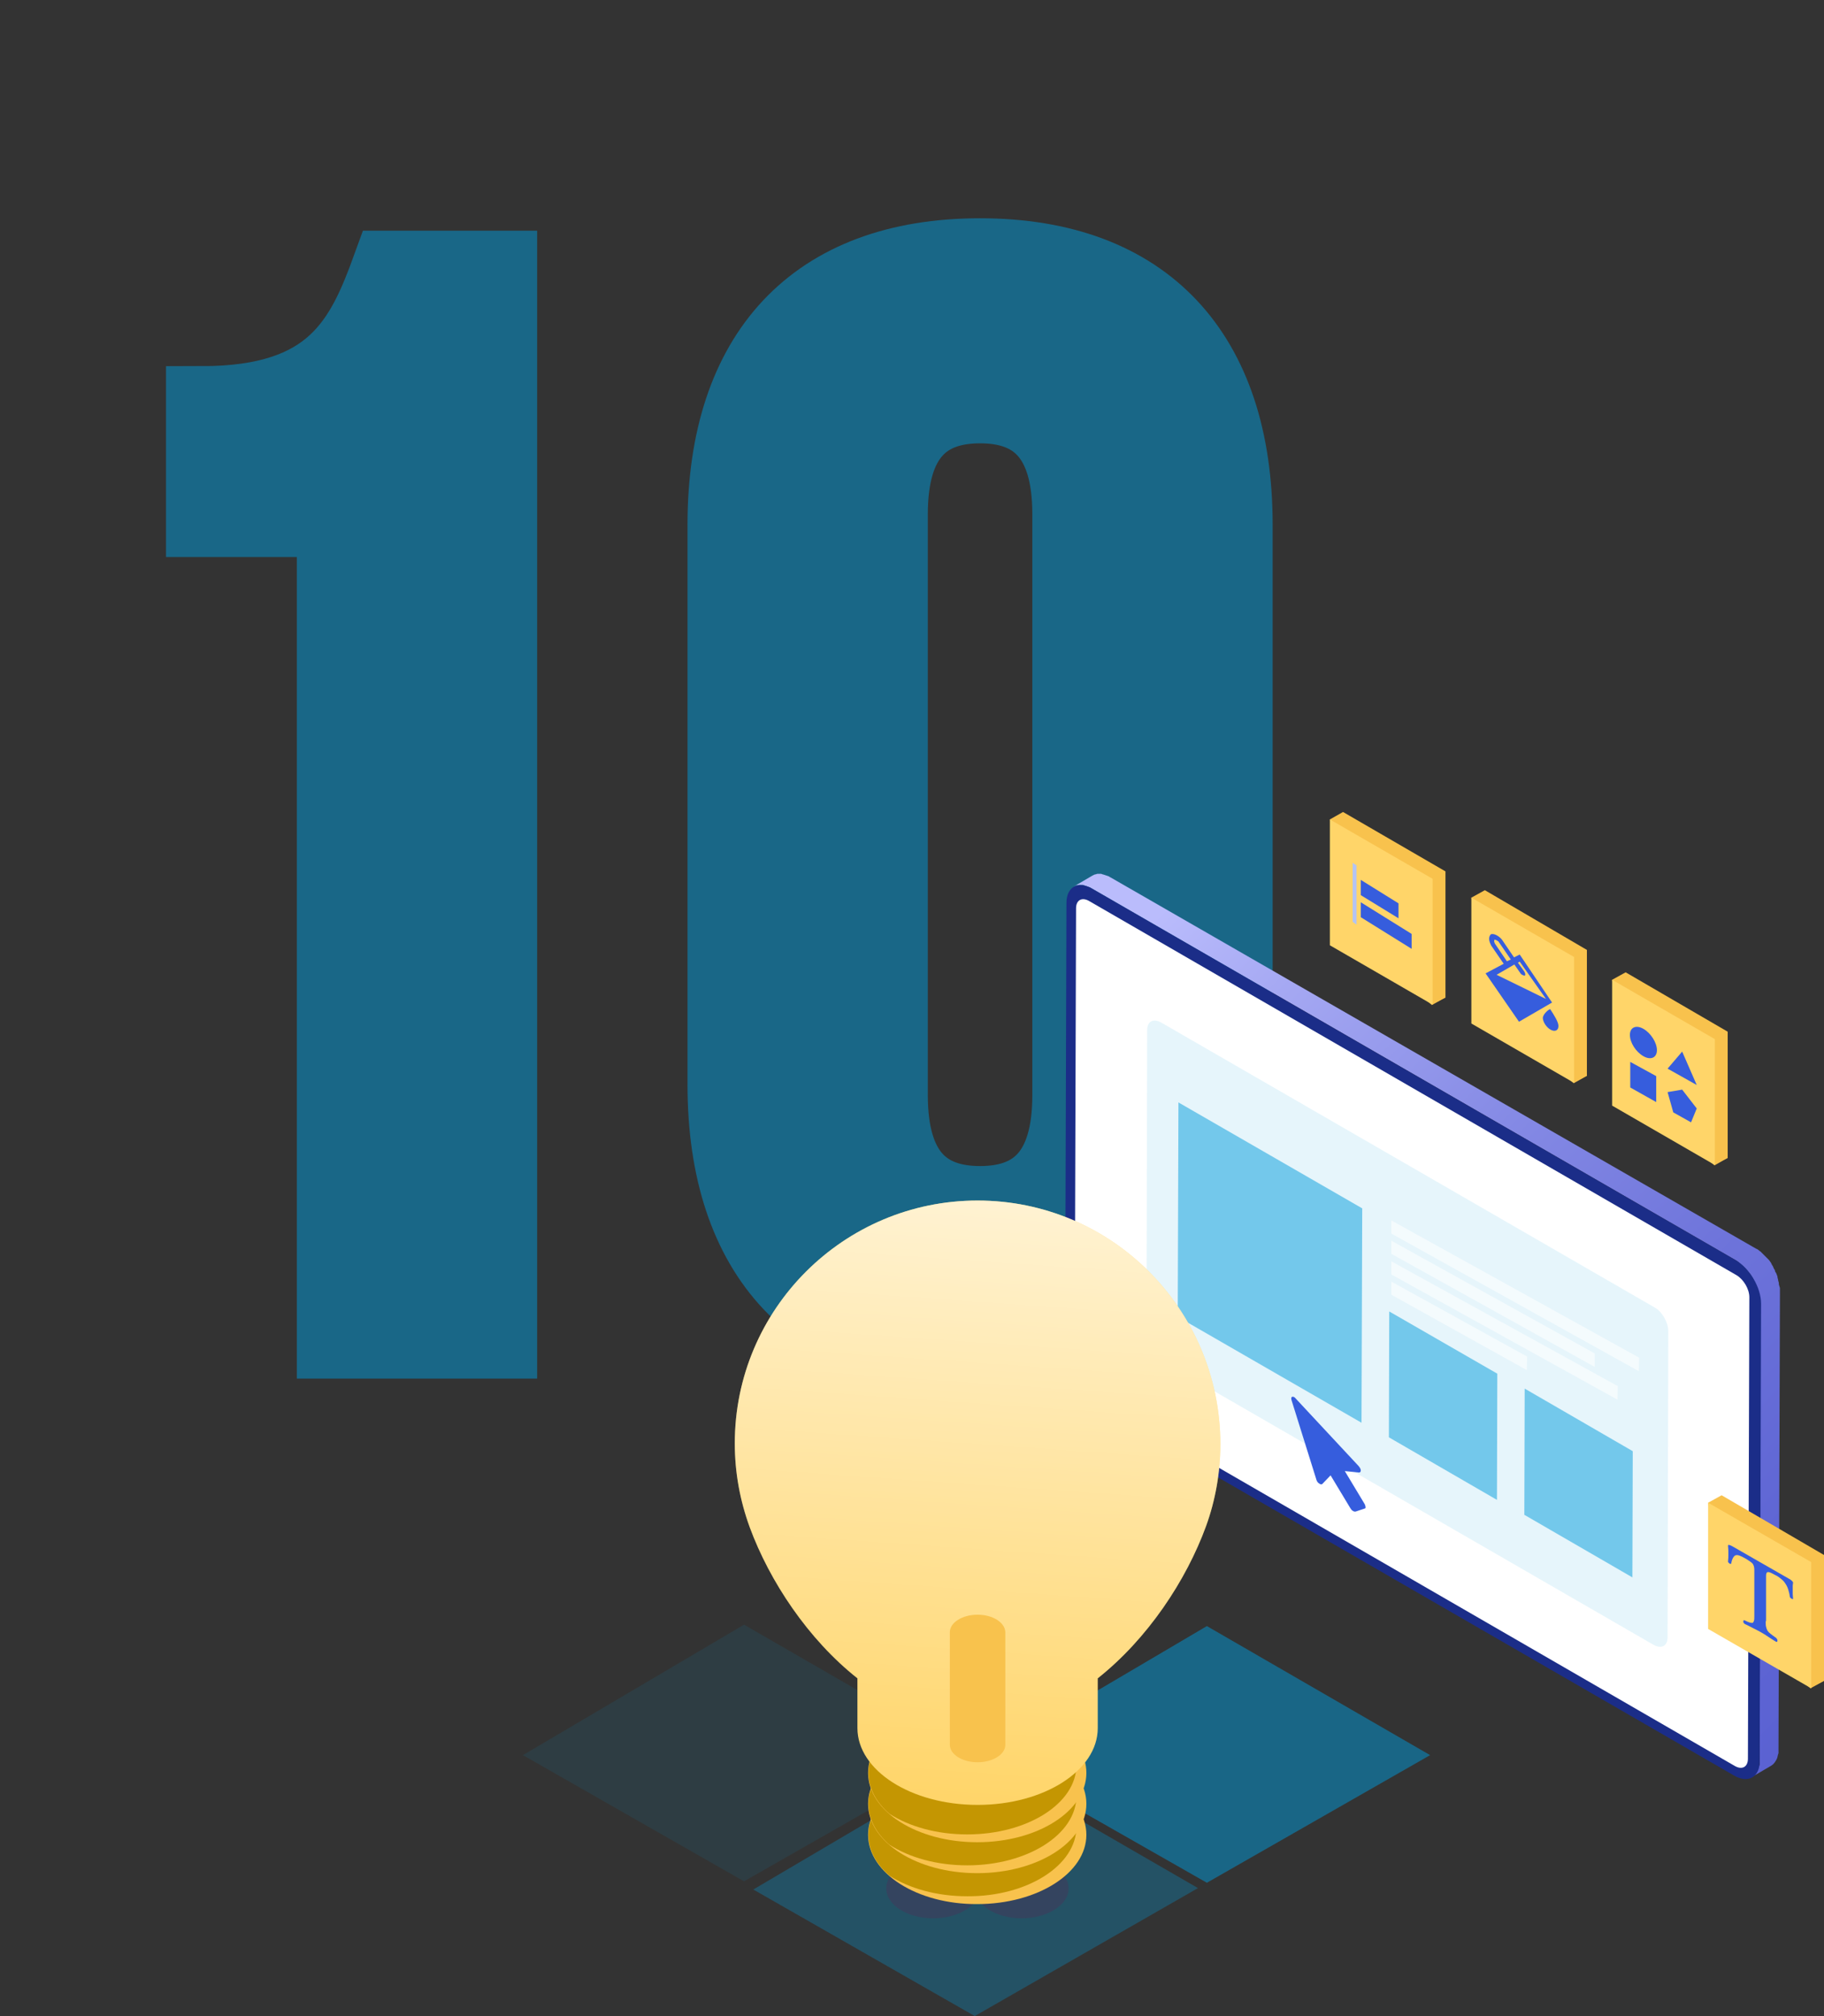 <?xml version="1.0" encoding="utf-8"?>
<!-- Generator: Adobe Illustrator 18.1.1, SVG Export Plug-In . SVG Version: 6.00 Build 0)  -->
<svg version="1.1" xmlns="http://www.w3.org/2000/svg" xmlns:xlink="http://www.w3.org/1999/xlink" x="0px" y="0px"
	 viewBox="0 0 513.1 567.1" enable-background="new 0 0 513.1 567.1" xml:space="preserve">
<rect x="0" y="0" width="513.1" height="567.1" fill="#333333" stroke="none"/>
<g id="Layer_4">
	<g id="XMLID_2_" opacity="0.5">
		<path fill="#009BDB" stroke="#009BDB" stroke-width="20" stroke-miterlimit="10" d="M56.7,113c36.8,0,45-17.7,52.4-38.1h32v302.9
			H93.5V146.7H56.7V113z"/>
		<path fill="#009BDB" stroke="#009BDB" stroke-width="20" stroke-miterlimit="10" d="M203.4,147.6c0-48.5,25.5-76.2,72.3-76.2
			c46.7,0,72.3,27.7,72.3,76.2v157.5c0,48.5-25.5,76.2-72.3,76.2c-46.7,0-72.3-27.7-72.3-76.2V147.6z M251,308.1
			c0,21.6,9.5,29.9,24.7,29.9c15.1,0,24.7-8.2,24.7-29.9V144.6c0-21.6-9.5-29.9-24.7-29.9c-15.1,0-24.7,8.2-24.7,29.9V308.1z"/>
	</g>
</g>
<g id="OBJECTS">
	<polygon id="XMLID_423_" opacity="0.5" fill="#009BDB" points="277.2,494.1 339.5,457.4 402.3,493.7 339.5,529.6 	"/>
	<polygon id="XMLID_23_" opacity="0.3" fill="#009BDB" points="211.9,531.5 274.2,494.8 337,531.1 274.2,567.1 	"/>
	<polygon id="XMLID_24_" opacity="0.1" fill="#009BDB" points="147.1,493.7 209.3,457 272.2,493.3 209.3,529.2 	"/>
</g>
<g id="Layer_3" display="none">
	<g id="XMLID_8_" display="inline">
		<path id="XMLID_12_" fill="#8CDCF2" d="M317.7,303c0,0,14.9,2.2,17.6,0.5c2.7-1.7,19.5-0.8,23.8-4.6c4.3-3.8,24.5-13.9,27.6-14.8
			c0,0,0.1,0.1-0.4,0.4c-0.5,0.3-2.6,1-2.7,3.6c-0.1,2.6,1.9,5.3,2.3,5.4c0.4,0.1,0.4-0.8,2.3-2.2c1.8-1.4,3.1-1.6,3.1-1.6l1,0.8
			l0.6,0.6c0,0-0.4,3.2-3.1,4c-2.7,0.8-18.8,11.8-19.7,12.5c-5.7,4.3-23.9,9.6-26.4,11.2c-2.6,1.6,5,3.8,5,3.8s-9.9-3.9-10.1-3.8
			C338.2,319,317.7,303,317.7,303z"/>
		<path id="XMLID_15_" opacity="0.1" d="M317.7,303c0,0,14.9,2.2,17.6,0.5c2.7-1.7,19.5-0.8,23.8-4.6c4.3-3.8,24.5-13.9,27.6-14.8
			c0,0,0.1,0.1-0.4,0.4c-0.5,0.3-2.6,1-2.7,3.6c-0.1,2.6,1.9,5.3,2.3,5.4c0.4,0.1,0.4-0.8,2.3-2.2c1.8-1.4,3.1-1.6,3.1-1.6l1,0.8
			l0.6,0.6c0,0-0.4,3.2-3.1,4c-2.7,0.8-18.8,11.8-19.7,12.5c-5.7,4.3-23.9,9.6-26.4,11.2c-2.6,1.6,5,3.8,5,3.8s-9.9-3.9-10.1-3.8
			C338.2,319,317.7,303,317.7,303z"/>
		<path id="XMLID_13_" fill="#FACAA9" d="M407.2,274c-0.8-0.6-8.3,3.4-8.3,3.4s-1.4-0.2-2.8,0.2c-1.3,0.3-4.3,3.9-5.5,4.8
			c-1.1,0.9-4,1.8-4,1.8c-6.8,3,0.3,11.1,0.6,10.9c0.8-0.5,2-0.4,2.8-0.9c1.4-0.8,2.2-2.2,3.4-3.1c1-0.8,2.7-0.4,3.7-1.4
			c0.9-0.9,4-1.9,4.2-1.8c0.2,0.1,0.7,0.2,0.7,0.2s0.4,0.8,1,0.8c0.7,0.1,1-1.6,1.3-1.9c0.2-0.2,1-1,1.1-1.3
			c0.1-0.3-0.3-4.9-0.7-5.7c-0.3-0.8-2.3-1.3-2.3-1.3s4.1-2.4,4.5-2.6C407.3,275.9,408,274.6,407.2,274z M401.1,283.9
			c-0.4,0.2-0.9,0.3-1.4,0.7c-0.5,0.4-1.2,0.9-1.8,0.9c0,0-1.1-1.2-0.6-1.8c0.5-0.6,0.9-1.1,0.9-1.1s1.1-0.4,1-0.6
			c0,0,0.7,0.4,1.3-0.2c0,0,0.9,0.9,1.8,0.6C402.3,282.6,401.5,283.7,401.1,283.9z"/>
	</g>
	<g id="XMLID_496_" display="inline">
		<path id="XMLID_497_" fill="#0C0C0C" d="M331.4,479.4c0,0,4.1,2.4,8.2,1.8c4.1-0.6,9.1-0.3,9.7,3.1c0.6,3.4-4.5,7-9.7,7.7
			c-5.2,0.7-13.3,1-13.3,1l-1,1.5c0,0-8.3,1.3-11.3-1c0,0-1.5-5.2,0.9-9.5c0.1-0.2,0.2-0.3,0.3-0.5
			C315.2,483.6,326,486.2,331.4,479.4z"/>
		<path id="XMLID_495_" fill="#0C0C0C" d="M339.5,379.9c0,0,1.3,25.5-3.4,42.9c-4.7,17.4-4.7,56.6-4.7,56.6s-5,9.4-16.1,6.4
			c0,0-1.7-35.5,0-47.6c1.7-12.1-0.7-35.2-4.4-43.9c-3.7-8.7-0.3-16.2-0.3-16.2L339.5,379.9z"/>
		<path id="XMLID_493_" fill="#1E1E1E" d="M357.7,388.9c0,0,1.3,25.5-3.4,42.9c-4.7,17.4-4.7,56.6-4.7,56.6s-5,9.4-16.1,6.4
			c0,0-1.7-35.5,0-47.6c1.7-12.1-0.7-35.2-4.4-43.9c-3.7-8.7-3-18.8-3-18.8L357.7,388.9z"/>
		<path id="XMLID_494_" fill="#0C0C0C" d="M349.6,488.5c0,0,4.1,2.4,8.2,1.8c4.1-0.6,9.1-0.3,9.7,3.1c0.6,3.4-4.5,7-9.7,7.7
			c-5.2,0.7-13.3,1-13.3,1l-1,1.5c0,0-8.3,1.3-11.3-1c0,0-1.5-5.2,0.9-9.5c0.1-0.2,0.2-0.3,0.3-0.5
			C333.4,492.6,344.2,495.3,349.6,488.5z"/>
	</g>
	<g id="XMLID_519_" display="inline">
		<path id="XMLID_515_" fill="#8CDCF2" d="M325.4,297.8c-6.3,0.3-10.9,8.5-12.3,13.9c-1.1,4.1-1.7,10.6-0.7,17.4
			c2.8,18.4,1.6,17.2-1.3,35.1c-2.8,16.5-6.4,25.5-6.4,25.5s6.6,10.2,48.2,7.5l3.3,3.6l7.8-4.2c0,0-9.6-23.4-9.6-34.7
			c0-11.4,1.7-31.5-1.9-43.5c-3.6-12-7.6-15.5-11.8-17C338.4,300.6,331.6,297.5,325.4,297.8z"/>
		<path id="XMLID_514_" opacity="0.1" d="M341.6,329.3c0,0-6.3,23.7-4.8,43.1c1.5,19.5-0.2,24.5-0.2,24.5l16.4,0.4
			c0,0-12.9-17.4-13.2-25.2C339.5,364.3,338,337.6,341.6,329.3z"/>
		<path id="XMLID_510_" fill="#FACAA9" d="M363.9,396.7c0,0,4.5,5.4,3.7,9.1c-0.9,3.7-0.6,5.4-1.8,6.2c-1.2,0.9-6.8,3.7-9.4,1.1
			c-2.6-2.6,2.8-1.8,3.3-3.6c0.5-1.7-2.8-5-2.8-5v-4L363.9,396.7z"/>
	</g>
	<path id="XMLID_498_" display="inline" fill="#FACAA9" d="M340,302.3c0,0-0.5-5.9,0.8-7.7c3.9-5.4,9.2,1.5,10.8-11.3
		c0.4-2.9-0.4-6-0.6-8.5c-0.4-8.2-2-14.6-10.2-15.2c-10.8-0.7-14.5,8-14.6,13.6c-0.1,5.6,3.5,19.3,3.5,19.3l-0.5,9.1
		C329.3,301.7,333.8,306.7,340,302.3z"/>
	<path id="XMLID_501_" display="inline" fill="#8CDCF2" d="M327.5,301.9c0,0,4.3,5.1,11.5,2.3c0,0,2-1,3.9-0.5l-2.9-4.3
		c0,0-4,2.3-10.5-0.7L327.5,301.9z"/>
	<path id="XMLID_16_" display="inline" opacity="0.1" d="M327.5,301.9c0,0,4.3,5.1,11.5,2.3c0,0,2-1,3.9-0.5l-2.9-4.3
		c0,0-4,2.3-10.5-0.7L327.5,301.9z"/>
	<path id="XMLID_424_" display="inline" fill="#FACAA9" d="M350.3,275.9l2,6c0.4,1-0.2,2.1-1.2,2.5l-0.8,0.3V275.9z"/>
	<path id="XMLID_425_" display="inline" fill="#0C0C0C" d="M351,264.8c0,0-4.2,11.4-25.3,6.4c0,0-1.2-6.9,3.8-10.6
		c5-3.7,15.1-3,16.8-4.5C350.9,252.2,356.6,259.3,351,264.8z"/>
	<path id="XMLID_426_" display="inline" fill="#0C0C0C" d="M325.7,271.3c0,0-1.1,4.9,4.1,21.2l4.7,1.7c3.3,0.3,6.8-5.5,6.4-8.8
		c0,0,0-0.1,0-0.1c-0.6-3.9-1.9-6.6-0.4-8.7c1.5-2.1,2.6,0.1,2.5,2.8l1.6-1.4c0.4-0.3,0.6-0.9,0.6-1.4c-0.1-1.1-0.2-3.2,0.7-4.1
		c1.3-1.3,3.8-3,3.5-5.1C349,265.3,325.7,271.3,325.7,271.3z"/>
</g>
<g id="Layer_5">
	<g id="XMLID_4_">
		<g id="XMLID_96_">
			<g id="XMLID_99_">
				<g id="XMLID_100_" enable-background="new    ">
					<path id="XMLID_105_" fill="none" d="M302,249.4l5.3-3.1c1.3-0.7,3.1-0.6,5,0.5l-5.3,3.1C305.1,248.7,303.3,248.6,302,249.4z"
						/>
					<path id="XMLID_104_" fill="none" d="M498.3,496.9L493,500c1.3-0.7,2.1-2.3,2.1-4.5l5.3-3.1
						C500.3,494.6,499.5,496.1,498.3,496.9z"/>
					<linearGradient id="XMLID_3_" gradientUnits="userSpaceOnUse" x1="537.139" y1="469.592" x2="326.075" y2="256.961">
						<stop  offset="0" style="stop-color:#5A61D2"/>
						<stop  offset="0.183" style="stop-color:#5F66D4"/>
						<stop  offset="0.399" style="stop-color:#6D73DA"/>
						<stop  offset="0.631" style="stop-color:#858AE5"/>
						<stop  offset="0.874" style="stop-color:#A6A9F3"/>
						<stop  offset="1" style="stop-color:#BABCFC"/>
					</linearGradient>
					<path id="XMLID_103_" fill="url(#XMLID_3_)" d="M500.7,363.4c0-0.1,0-0.2,0-0.3c0-0.1,0-0.1,0-0.2c0,0,0,0,0-0.1
						c0,0,0-0.1,0-0.1c0-0.1,0-0.2,0-0.3c0-0.1,0-0.2-0.1-0.4c0,0,0,0,0,0c0,0,0,0,0,0c0-0.1,0-0.2-0.1-0.3c0-0.1,0-0.2-0.1-0.4
						c0,0,0-0.1,0-0.1c0,0,0-0.1,0-0.1c0-0.1,0-0.1,0-0.2c0-0.1-0.1-0.3-0.1-0.4c0-0.1-0.1-0.2-0.1-0.3c0,0,0,0,0-0.1c0,0,0,0,0-0.1
						c0-0.1-0.1-0.2-0.1-0.4c0-0.1-0.1-0.2-0.1-0.4c0,0,0,0,0-0.1c0,0,0,0,0-0.1c0-0.1-0.1-0.2-0.1-0.2c0-0.1-0.1-0.2-0.1-0.3
						c0-0.1-0.1-0.2-0.1-0.2c0,0,0,0,0,0c0,0,0,0,0-0.1c-0.1-0.1-0.1-0.2-0.2-0.3c-0.1-0.1-0.1-0.2-0.2-0.4c0,0,0,0,0-0.1
						c0,0,0,0,0-0.1c-0.1-0.1-0.1-0.2-0.2-0.3c-0.1-0.1-0.1-0.2-0.2-0.4c0-0.1-0.1-0.1-0.1-0.2c0,0,0,0,0-0.1
						c-0.1-0.1-0.1-0.2-0.2-0.3c-0.1-0.2-0.2-0.3-0.3-0.5c0,0,0-0.1,0-0.1c-0.1-0.2-0.3-0.4-0.4-0.6c0,0,0,0,0,0c0,0,0,0,0,0
						c-0.1-0.1-0.2-0.3-0.3-0.4c-0.1-0.1-0.2-0.2-0.3-0.3c0,0,0,0,0,0c0,0,0,0,0,0c-0.1-0.1-0.2-0.2-0.3-0.3
						c-0.1-0.1-0.2-0.2-0.3-0.3c0,0,0,0,0,0c0,0,0,0,0,0c-0.1-0.1-0.1-0.1-0.2-0.2c-0.1-0.1-0.2-0.2-0.3-0.3c0,0-0.1-0.1-0.1-0.1
						c0,0,0,0-0.1-0.1c0,0-0.1-0.1-0.1-0.1c-0.1-0.1-0.2-0.2-0.3-0.3c0,0-0.1-0.1-0.1-0.1c0,0,0,0-0.1-0.1c0,0-0.1-0.1-0.1-0.1
						c-0.1-0.1-0.2-0.2-0.3-0.2c-0.1-0.1-0.2-0.1-0.2-0.2c0,0,0,0,0,0c0,0,0,0,0,0c-0.1-0.1-0.2-0.1-0.3-0.2
						c-0.1-0.1-0.2-0.1-0.3-0.2c0,0,0,0-0.1,0L312.4,246.8c-0.1,0-0.2-0.1-0.2-0.1c-0.1-0.1-0.2-0.1-0.3-0.2c-0.1,0-0.2-0.1-0.3-0.1
						c-0.1,0-0.2-0.1-0.3-0.1c-0.1,0-0.2-0.1-0.3-0.1c-0.1,0-0.2-0.1-0.3-0.1c-0.1,0-0.2-0.1-0.3-0.1c-0.1,0-0.2,0-0.3-0.1
						c-0.1,0-0.2,0-0.3-0.1c-0.1,0-0.2,0-0.3,0c-0.1,0-0.2,0-0.3,0c-0.1,0-0.2,0-0.4,0c-0.1,0-0.3,0-0.4,0.1c-0.2,0-0.3,0.1-0.5,0.1
						c-0.2,0.1-0.4,0.2-0.6,0.3l-5.3,3.1c0.2-0.1,0.4-0.2,0.6-0.3c0.2-0.1,0.3-0.1,0.5-0.1c0.1,0,0.3,0,0.4-0.1c0.1,0,0.2,0,0.4,0
						c0.1,0,0.2,0,0.3,0c0.1,0,0.2,0,0.3,0c0.1,0,0.2,0,0.3,0.1c0.1,0,0.2,0,0.3,0.1c0.1,0,0.2,0.1,0.3,0.1c0.1,0,0.2,0.1,0.3,0.1
						c0.1,0,0.2,0.1,0.3,0.1c0.1,0,0.2,0.1,0.3,0.1c0.1,0,0.2,0.1,0.3,0.1c0.1,0,0.2,0.1,0.3,0.2c0.1,0,0.2,0.1,0.2,0.1l181.2,104.6
						l0,0c0.2,0.1,0.5,0.3,0.7,0.5c0,0,0,0,0,0c0.2,0.2,0.4,0.3,0.6,0.5c0,0,0,0,0.1,0.1c0.2,0.2,0.4,0.3,0.6,0.5c0,0,0,0,0.1,0.1
						c0.2,0.2,0.4,0.4,0.6,0.6c0,0,0,0,0,0c0.2,0.2,0.4,0.4,0.6,0.7c0,0,0,0,0,0c0.2,0.2,0.4,0.5,0.6,0.7c0,0,0,0,0,0
						c0.2,0.2,0.3,0.4,0.5,0.7c0.1,0.2,0.2,0.3,0.3,0.5c0.1,0.1,0.2,0.2,0.2,0.4c0,0.1,0.1,0.1,0.1,0.2c0.1,0.2,0.2,0.4,0.4,0.7
						c0,0,0,0,0,0.1c0.1,0.3,0.3,0.5,0.4,0.8c0,0,0,0,0,0c0.1,0.3,0.2,0.5,0.3,0.8c0,0,0,0,0,0.1c0.1,0.3,0.2,0.6,0.3,0.8
						c0,0,0,0,0,0.1c0.1,0.3,0.2,0.5,0.2,0.8c0,0,0,0.1,0,0.1c0.1,0.3,0.1,0.6,0.2,0.8c0,0,0,0,0,0c0,0.3,0.1,0.6,0.1,0.8
						c0,0,0,0,0,0.1c0,0.3,0,0.6,0,0.8L495,495.4v0c0,0,0,0,0,0c0,0.1,0,0.2,0,0.3c0,0.1,0,0.2,0,0.3c0,0.1,0,0.2,0,0.3
						c0,0.1,0,0.2-0.1,0.3c0,0.1,0,0.2-0.1,0.3c0,0.1-0.1,0.2-0.1,0.4c0,0.1-0.1,0.3-0.1,0.4c-0.1,0.1-0.1,0.3-0.2,0.4
						c-0.1,0.2-0.2,0.3-0.3,0.5c-0.3,0.5-0.7,0.9-1.2,1.2l5.3-3.1c0.5-0.3,0.9-0.7,1.2-1.2c0.1-0.2,0.2-0.3,0.3-0.5
						c0.1-0.1,0.1-0.3,0.2-0.4c0-0.1,0.1-0.2,0.1-0.4c0-0.1,0.1-0.2,0.1-0.4c0-0.1,0-0.2,0.1-0.3c0-0.1,0-0.2,0.1-0.3
						c0-0.1,0-0.2,0-0.3c0-0.1,0-0.2,0-0.3c0-0.1,0-0.2,0-0.3c0,0,0,0,0,0l0.4-128.6C500.7,363.6,500.7,363.5,500.7,363.4z"/>
					<g id="XMLID_101_">
						<path id="XMLID_102_" fill="#1B2D88" d="M488.3,354.5c3.9,2.3,7.1,7.7,7.1,12.2L495,495.4c0,4.5-3.2,6.3-7.1,4.1L306.7,394.8
							c-3.9-2.3-7.1-7.7-7.1-12.2l0.4-128.6c0-4.5,3.2-6.3,7.1-4.1L488.3,354.5z"/>
					</g>
				</g>
			</g>
			<g id="XMLID_97_">
				<path id="XMLID_98_" fill="#FFFFFF" d="M488.5,358.7c2,1.2,3.6,3.9,3.6,6.2l-0.4,129.8c0,2.3-1.6,3.2-3.6,2.1L305.9,391.5
					c-2-1.1-3.6-3.9-3.6-6.2l0.4-129.8c0-2.3,1.6-3.2,3.6-2.1L488.5,358.7z"/>
			</g>
		</g>
	</g>
</g>
<g id="Layer_6">
	<g id="XMLID_161_">
		<g id="XMLID_170_" opacity="0.1">
			<path id="XMLID_171_" fill="#009BDB" d="M465.5,367.8c2.1,1.2,3.8,4.2,3.8,6.7l-0.2,86c0,2.5-1.7,3.4-3.9,2.2l-138.9-80.2
				c-2.1-1.2-3.9-4.2-3.8-6.7l0.2-86c0-2.5,1.7-3.4,3.9-2.2L465.5,367.8z"/>
		</g>
		<g id="XMLID_162_" opacity="0.5">
			<g id="XMLID_163_">
				<g id="XMLID_168_">
					<polygon id="XMLID_169_" fill="#009BDB" points="383.2,339.9 383,400.2 331.3,370.4 331.5,310.1 					"/>
				</g>
				<g id="XMLID_166_">
					<polygon id="XMLID_167_" fill="#009BDB" points="421.2,386.4 421.1,421.9 390.7,404.3 390.8,368.9 					"/>
				</g>
				<g id="XMLID_164_">
					<polygon id="XMLID_165_" fill="#009BDB" points="459.3,408.2 459.2,443.7 428.8,426.1 428.9,390.6 					"/>
				</g>
			</g>
		</g>
	</g>
	<polygon id="XMLID_160_" opacity="0.56" fill="#FFFFFF" points="391.4,343.3 391.4,347 461,385.7 461.1,381.9 	"/>
	<polygon id="XMLID_159_" opacity="0.56" fill="#FFFFFF" points="391.4,349 391.4,352.7 448.6,384.5 448.6,380.7 	"/>
	<polygon id="XMLID_158_" opacity="0.56" fill="#FFFFFF" points="391.4,354.8 391.4,358.5 455,393.7 455.1,389.9 	"/>
	<polygon id="XMLID_157_" opacity="0.56" fill="#FFFFFF" points="391.4,360.5 391.4,364.2 429.5,385.4 429.6,381.6 	"/>
	<g id="XMLID_153_">
		<polygon id="XMLID_156_" fill="#F8C24D" points="513.1,437.4 513.1,472.8 509.4,474.7 485.7,455.3 480.5,422.7 484.3,420.6 		"/>
		<polygon id="XMLID_155_" fill="#F8C24D" points="513.1,437.4 513.1,472.8 509.3,474.9 484,453.6 509.3,439.5 		"/>
		<polygon id="XMLID_154_" fill="#FFD569" points="509.5,439.4 509.5,474.9 480.5,458.2 480.5,422.7 		"/>
	</g>
	<g id="XMLID_148_">
		<g id="XMLID_149_">
			<path id="XMLID_150_" fill="#365DDD" d="M383.9,423.1l-5.6-9.3l4,0.4c0.3,0,0.5-0.2,0.5-0.6c0-0.4-0.3-0.8-0.6-1.2l-17.7-19
				c-0.3-0.4-0.7-0.6-1-0.5c-0.3,0.1-0.3,0.4-0.2,0.9l7,22.4c0.1,0.4,0.4,0.9,0.8,1.1c0.4,0.3,0.7,0.3,0.9,0.1l2.3-2.4l5.6,9.3
				c0.2,0.3,0.4,0.6,0.7,0.7c0.2,0.2,0.5,0.2,0.7,0.2l2.7-0.9C384.2,424.3,384.2,423.7,383.9,423.1L383.9,423.1z M383.9,423.1"/>
		</g>
	</g>
	<g id="XMLID_145_">
		<path id="XMLID_146_" fill="#365DDD" d="M496.7,456c0,0.6,0,1.2,0.1,1.6c0.1,0.4,0.2,0.7,0.4,1.1c0.2,0.3,0.5,0.6,0.9,0.9
			c0.4,0.3,0.9,0.7,1.5,1.1c0.1,0.1,0.2,0.2,0.3,0.4c0.1,0.1,0.1,0.3,0.1,0.4c0,0.1,0,0.2-0.1,0.3c-0.1,0.1-0.2,0-0.3,0
			c-0.8-0.5-1.5-0.9-2.2-1.4c-0.7-0.5-1.4-0.9-2.1-1.3c-0.7-0.4-1.5-0.8-2.3-1.2c-0.8-0.4-1.5-0.8-2.2-1.1c-0.1-0.1-0.2-0.2-0.3-0.3
			c-0.1-0.1-0.1-0.3-0.1-0.4c0-0.1,0-0.2,0.1-0.3c0.1-0.1,0.1-0.1,0.3,0c0.6,0.3,1.1,0.5,1.4,0.6c0.4,0.1,0.6,0.1,0.8,0.1
			c0.2-0.1,0.3-0.3,0.4-0.6c0.1-0.3,0.1-0.8,0.1-1.4v-13c0-0.7-0.2-1.3-0.5-1.7c-0.4-0.4-1-0.8-1.8-1.3c-0.7-0.4-1.3-0.7-1.8-0.9
			c-0.5-0.2-0.9-0.2-1.2-0.1c-0.3,0.1-0.5,0.4-0.7,0.7c-0.2,0.4-0.4,0.9-0.5,1.6c0,0.1-0.1,0.1-0.2,0.1c-0.1,0-0.2-0.1-0.3-0.1
			c-0.1-0.1-0.2-0.2-0.3-0.3c-0.1-0.1-0.1-0.2-0.1-0.3c0.1-0.7,0.1-1.4,0.1-2.1c0-0.7,0-1.5-0.1-2.3c0-0.2,0.1-0.3,0.4-0.2
			c0.3,0.1,0.6,0.2,0.9,0.4l15.7,9c0.4,0.2,0.7,0.4,0.9,0.6c0.2,0.2,0.4,0.4,0.4,0.6c0,0.2-0.1,0.5-0.1,0.8c0,0.3,0,0.7,0,1.1
			c0,0.4,0,0.8,0,1.3c0,0.4,0.1,0.9,0.1,1.3c0,0.1,0,0.1-0.1,0.1c-0.1,0-0.2,0-0.3-0.1c-0.1-0.1-0.2-0.1-0.3-0.2
			c-0.1-0.1-0.2-0.2-0.2-0.3c-0.1-0.8-0.3-1.6-0.5-2.2c-0.2-0.6-0.5-1.2-0.8-1.6c-0.3-0.5-0.7-0.9-1.2-1.3c-0.5-0.4-1-0.8-1.7-1.1
			c-0.9-0.5-1.5-0.8-1.9-0.8c-0.4,0-0.6,0.3-0.6,1V456z"/>
	</g>
	<g id="XMLID_141_">
		<polygon id="XMLID_144_" fill="#F8C24D" points="406.6,245.1 406.6,280.6 402.9,282.4 379.2,263.1 374.1,230.5 377.8,228.4 		"/>
		<polygon id="XMLID_143_" fill="#F8C24D" points="406.6,245.1 406.6,280.6 402.8,282.7 377.5,261.4 402.8,247.2 		"/>
		<polygon id="XMLID_142_" fill="#FFD569" points="403,247.2 403,282.6 374.1,265.9 374.1,230.5 		"/>
	</g>
	<g id="XMLID_137_">
		<polygon id="XMLID_140_" fill="#F8C24D" points="446.4,267.2 446.4,302.6 442.8,304.5 419.1,285.1 413.9,252.5 417.7,250.4 		"/>
		<polygon id="XMLID_139_" fill="#F8C24D" points="446.4,267.2 446.4,302.6 442.7,304.7 417.3,283.4 442.7,269.2 		"/>
		<polygon id="XMLID_138_" fill="#FFD569" points="442.8,269.2 442.8,304.6 413.9,287.9 413.9,252.5 		"/>
	</g>
	<g id="XMLID_116_">
		<polygon id="XMLID_136_" fill="#F8C24D" points="486,290.2 486,325.7 482.4,327.5 458.7,308.2 453.5,275.6 457.3,273.5 		"/>
		<polygon id="XMLID_135_" fill="#F8C24D" points="486,290.2 486,325.7 482.3,327.8 457,306.5 482.3,292.3 		"/>
		<polygon id="XMLID_129_" fill="#FFD569" points="482.4,292.3 482.4,327.7 453.5,311 453.5,275.6 		"/>
	</g>
	<g id="XMLID_86_">
		<g id="XMLID_107_">
			<path id="XMLID_110_" fill="#365DDD" d="M427.5,268.5l-1.6,0.8l-3.4-5c-0.9-1.1-2.3-1.8-3.1-1.5c-0.3,0.3-0.5,0.7-0.5,1.3
				c0,0.6,0.3,1.3,0.6,1.9l3.5,5.1l-5.1,2.7l9.4,13.6l9.3-5.4L427.5,268.5z M420.5,265.4c0-0.1-0.2-0.5-0.2-0.6
				c0-0.1,0.1-0.4,0.1-0.5c0.3,0,0.8,0.3,1.1,0.5l3.5,5.1l-1.1,0.5L420.5,265.4z M421,274.2l5-2.9l1.8,2.6c0.2,0.2,0.3,0.3,0.6,0.4
				c0.3,0.1,0.4,0.2,0.6,0.1c0.1-0.2,0.1-0.6-0.2-1.1l-1.8-2.5l0.5-0.3l7.4,10.5L421,274.2z M421,274.2"/>
			<path id="XMLID_108_" fill="#365DDD" d="M437.1,283.4"/>
		</g>
		<path id="XMLID_106_" fill="#365DDD" d="M438.4,288.6c0,1.2-0.9,1.7-2.1,1.1c-1.2-0.6-2.2-2.1-2.3-3.3c0-1.2,1.9-2.7,2.1-2.5
			C437,285.3,438.4,287.4,438.4,288.6z"/>
	</g>
	<g id="XMLID_81_">
		<path id="XMLID_85_" fill="#365DDD" d="M466.1,295.4c0,2.1-1.7,2.9-3.8,1.7c-2.1-1.2-3.8-3.8-3.8-6c0-2.1,1.7-2.9,3.8-1.7
			C464.4,290.6,466.1,293.3,466.1,295.4z"/>
		<polygon id="XMLID_84_" fill="#365DDD" points="473.2,295.8 469.1,300.6 477.3,305.2 		"/>
		<polygon id="XMLID_83_" fill="#365DDD" points="465.9,310 458.6,305.9 458.6,298.7 465.9,302.7 		"/>
		<polygon id="XMLID_82_" fill="#365DDD" points="473.2,306.5 469.1,307.2 470.7,312.9 475.7,315.7 477.3,311.8 		"/>
	</g>
	<g id="XMLID_77_">
		<polygon id="XMLID_80_" fill="#B3C4F2" points="381.6,260.1 380.5,259.3 380.5,242.7 381.6,243.4 		"/>
		<polygon id="XMLID_79_" fill="#365DDD" points="397.1,262.7 397.1,266.9 382.8,258 382.8,253.8 		"/>
		<polygon id="XMLID_78_" fill="#365DDD" points="393.4,254.1 393.4,258.3 382.8,251.8 382.8,247.5 		"/>
	</g>
</g>
<g id="Layer_7">
	<g id="XMLID_71_">
		<g id="XMLID_74_">
			<g id="XMLID_75_">
				<g id="XMLID_128_">
					<g id="XMLID_130_">
						<path id="XMLID_132_" fill="#34445F" d="M249.3,531.2c0-4.6,5.9-8.4,13.2-8.4c7.3,0,13.2,3.8,13.2,8.4c0,4.6-5.9,8.4-13.2,8.4
							C255.2,539.6,249.3,535.8,249.3,531.2z"/>
						<path id="XMLID_131_" fill="#34445F" d="M274.2,531.2c0-4.6,5.9-8.4,13.2-8.4s13.2,3.8,13.2,8.4c0,4.6-5.9,8.4-13.2,8.4
							S274.2,535.8,274.2,531.2z"/>
					</g>
				</g>
				<g id="XMLID_125_">
					<path id="XMLID_127_" fill="#F8C24D" d="M244.2,516.1c0-10.8,13.8-19.5,30.7-19.5c17,0,30.7,8.7,30.7,19.5
						c0,10.8-13.8,19.5-30.7,19.5C258,535.7,244.2,526.9,244.2,516.1z"/>
					<path id="XMLID_126_" fill="#C49602" d="M302.8,513.9c0-4.3-2.2-8.3-5.9-11.5c-5.6-3.6-13.3-5.8-21.9-5.8
						c-17,0-30.7,8.7-30.7,19.5c0,4.3,2.2,8.3,5.9,11.5c5.6,3.6,13.3,5.8,21.9,5.8C289,533.5,302.8,524.7,302.8,513.9z"/>
				</g>
				<g id="XMLID_122_">
					<path id="XMLID_124_" fill="#F8C24D" d="M244.2,507.4c0-10.8,13.8-19.5,30.7-19.5c17,0,30.7,8.7,30.7,19.5
						c0,10.8-13.8,19.5-30.7,19.5C258,526.9,244.2,518.2,244.2,507.4z"/>
					<path id="XMLID_123_" fill="#C49602" d="M302.8,505.2c0-4.3-2.2-8.3-5.9-11.5c-5.6-3.6-13.3-5.8-21.9-5.8
						c-17,0-30.7,8.7-30.7,19.5c0,4.3,2.2,8.3,5.9,11.5c5.6,3.6,13.3,5.8,21.9,5.8C289,524.7,302.8,516,302.8,505.2z"/>
				</g>
				<g id="XMLID_119_">
					<path id="XMLID_121_" fill="#F8C24D" d="M244.2,498.7c0-10.8,13.8-19.5,30.7-19.5c17,0,30.7,8.7,30.7,19.5
						c0,10.8-13.8,19.5-30.7,19.5C258,518.2,244.2,509.5,244.2,498.7z"/>
					<path id="XMLID_120_" fill="#C49602" d="M302.8,496.5c0-4.3-2.2-8.3-5.9-11.5c-5.6-3.6-13.3-5.8-21.9-5.8
						c-17,0-30.7,8.7-30.7,19.5c0,4.3,2.2,8.3,5.9,11.5c5.6,3.6,13.3,5.8,21.9,5.8C289,516,302.8,507.3,302.8,496.5z"/>
				</g>
				<path id="XMLID_118_" fill="#FFD569" d="M275,337.7c-37.7,0-68.3,30.6-68.3,68.3c0,8.3,1.5,16.2,4.2,23.6
					c5.6,15.2,16.4,31.5,30.3,42.5c0,4.4,0,12.4,0,14c0,11.9,15.1,21.6,33.8,21.6c18.7,0,33.8-9.7,33.8-21.6c0-1.8,0-9.3,0-14
					c14-11.1,24.9-27.5,30.5-42.9c2.6-7.2,4-15,4-23.1C343.2,368.3,312.7,337.7,275,337.7z"/>
				<linearGradient id="XMLID_5_" gradientUnits="userSpaceOnUse" x1="279.723" y1="337.874" x2="267.881" y2="507.214">
					<stop  offset="0" style="stop-color:#FFFFFF"/>
					<stop  offset="7.695442e-02" style="stop-color:#FFFFFF;stop-opacity:0.923"/>
					<stop  offset="1" style="stop-color:#FFFFFF;stop-opacity:0"/>
				</linearGradient>
				<path id="XMLID_6_" opacity="0.7" fill="url(#XMLID_5_)" d="M275,337.7c-37.7,0-68.3,30.6-68.3,68.3c0,8.3,1.5,16.2,4.2,23.6
					c5.6,15.2,16.4,31.5,30.3,42.5c0,4.4,0,12.4,0,14c0,11.9,15.1,21.6,33.8,21.6c18.7,0,33.8-9.7,33.8-21.6c0-1.8,0-9.3,0-14
					c14-11.1,24.9-27.5,30.5-42.9c2.6-7.2,4-15,4-23.1C343.2,368.3,312.7,337.7,275,337.7z"/>
				<path id="XMLID_117_" fill="#F8C24D" d="M275,454.2c-4.3,0-7.8,2.2-7.8,4.9v7.2v17.3v7.2c0,2.7,3.5,4.9,7.8,4.9
					c4.3,0,7.8-2.2,7.8-4.9v-7.2v-17.3v-7.2C282.7,456.4,279.3,454.2,275,454.2z"/>
			</g>
		</g>
	</g>
</g>
</svg>
